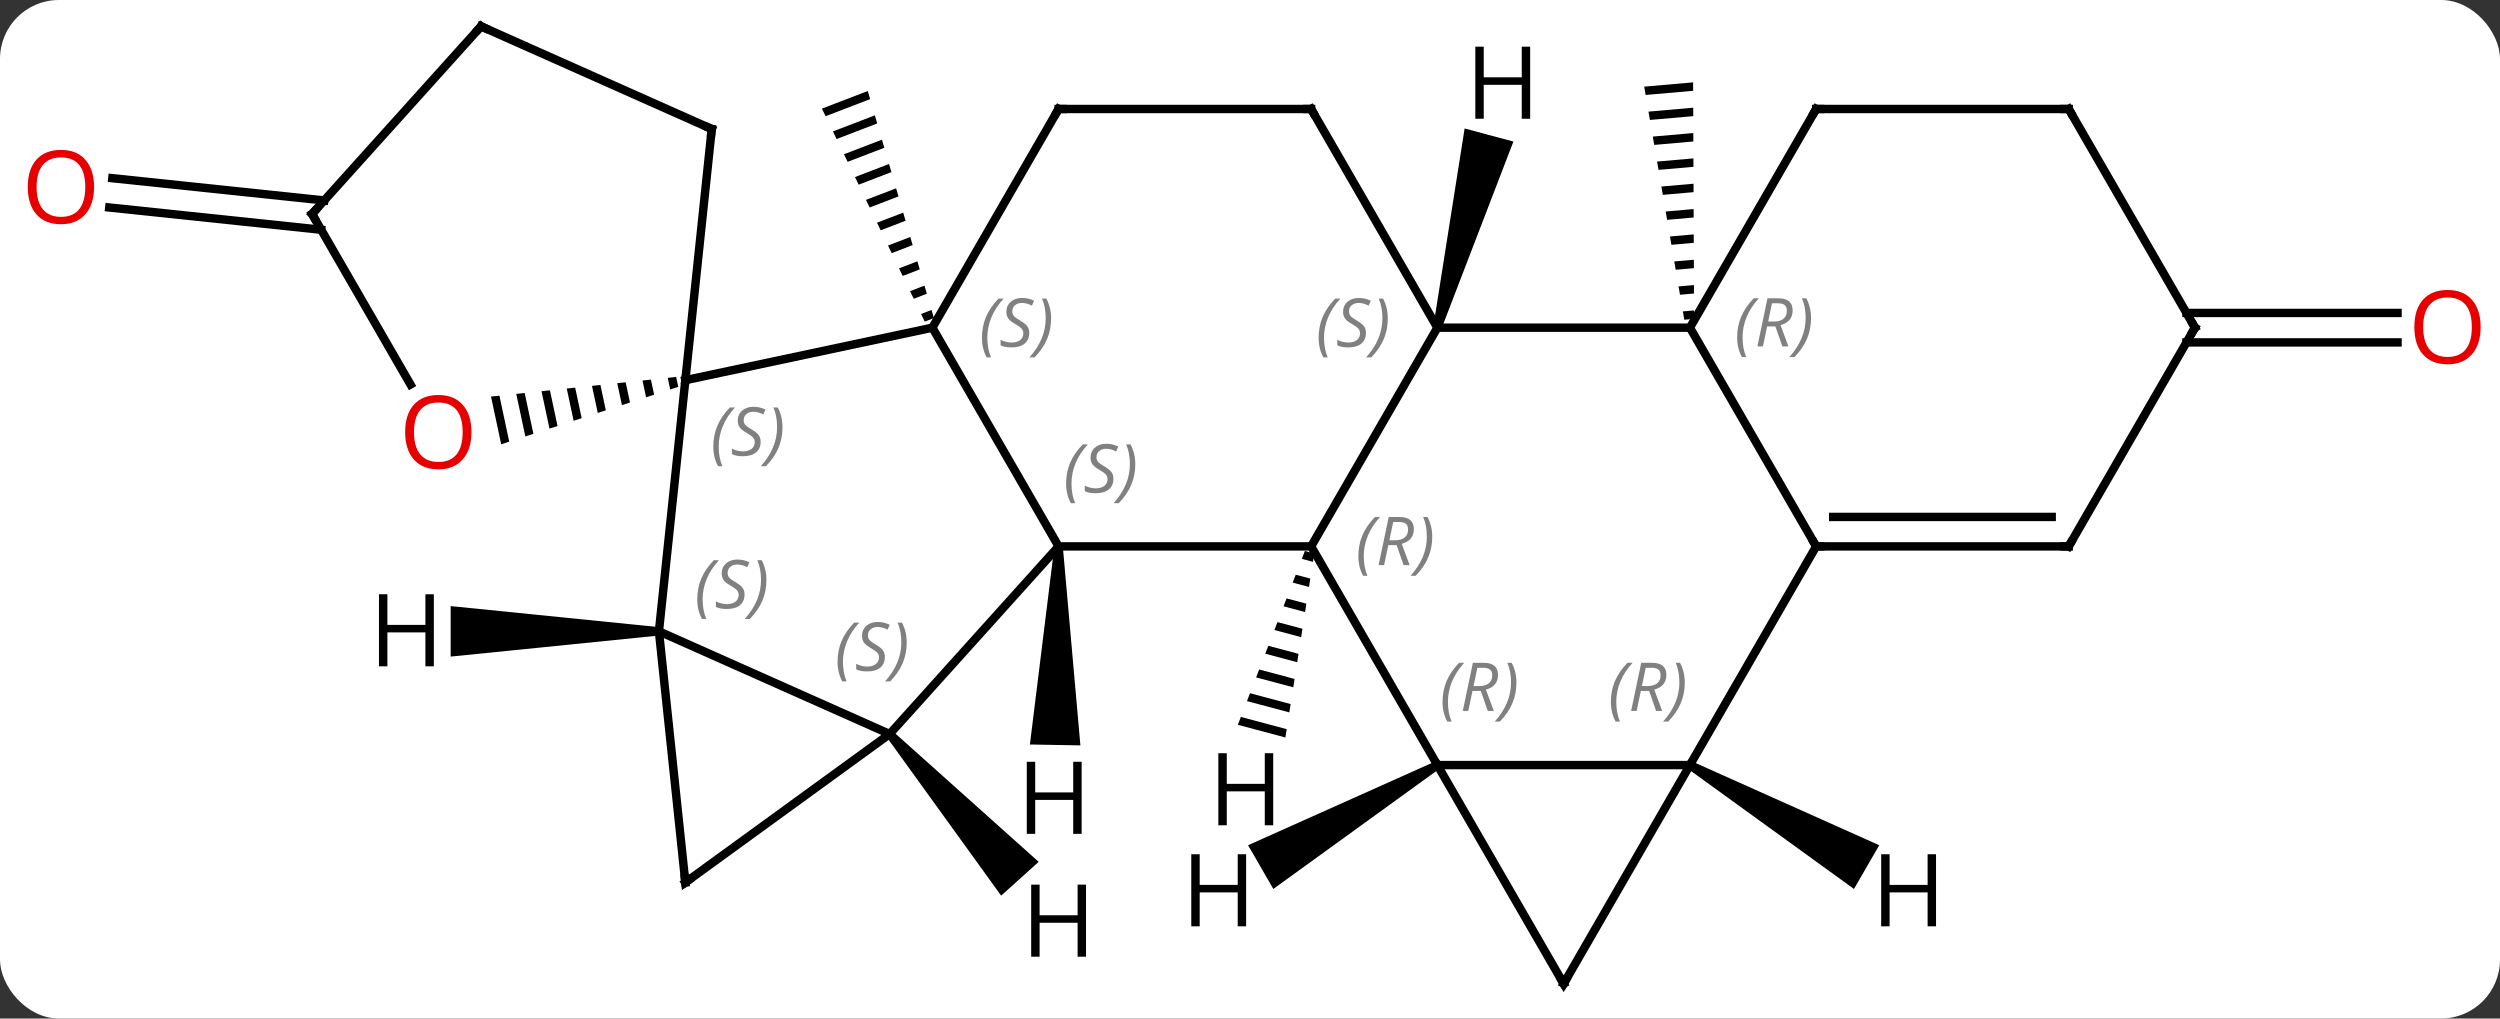 <svg width="297" viewBox="0 0 297 121" style="fill-opacity:1; color-rendering:auto; color-interpolation:auto; text-rendering:auto; stroke:black; stroke-linecap:square; stroke-miterlimit:10; shape-rendering:auto; stroke-opacity:1; fill:black; stroke-dasharray:none; font-weight:normal; stroke-width:1; font-family:'Open Sans'; font-style:normal; stroke-linejoin:miter; font-size:12; stroke-dashoffset:0; image-rendering:auto;" height="121" class="cas-substance-image" xmlns:xlink="http://www.w3.org/1999/xlink" xmlns="http://www.w3.org/2000/svg"><rect x="0" y="0" width="297" height="121" fill="#333333" stroke="none"/><svg class="cas-substance-single-component"><rect y="0" x="0" width="297" stroke="none" ry="7" rx="7" height="121" fill="white" class="cas-substance-group"/><svg y="0" x="0" width="297" viewBox="0 0 297 121" style="fill:black;" height="121" class="cas-substance-single-component-image"><svg><g><g transform="translate(149,60)" style="text-rendering:geometricPrecision; color-rendering:optimizeQuality; color-interpolation:linearRGB; stroke-linecap:butt; image-rendering:optimizeQuality;"><path style="stroke:none;" d="M-45.909 -49.189 L-51.355 -47.098 L-50.918 -46.195 L-50.918 -46.195 L-45.628 -48.226 L-45.628 -48.226 L-45.909 -49.189 ZM-45.067 -46.299 L-50.046 -44.387 L-49.61 -43.484 L-49.61 -43.484 L-44.786 -45.336 L-44.786 -45.336 L-45.067 -46.299 ZM-44.225 -43.409 L-48.737 -41.676 L-48.737 -41.676 L-48.301 -40.773 L-48.301 -40.773 L-43.944 -42.446 L-44.225 -43.409 ZM-43.383 -40.519 L-47.429 -38.965 L-47.429 -38.965 L-46.992 -38.062 L-46.992 -38.062 L-43.103 -39.555 L-43.103 -39.555 L-43.383 -40.519 ZM-42.541 -37.628 L-46.12 -36.254 L-45.684 -35.351 L-45.684 -35.351 L-42.261 -36.665 L-42.261 -36.665 L-42.541 -37.628 ZM-41.7 -34.738 L-44.811 -33.543 L-44.811 -33.543 L-44.375 -32.64 L-44.375 -32.64 L-41.419 -33.775 L-41.7 -34.738 ZM-40.858 -31.848 L-43.503 -30.832 L-43.503 -30.832 L-43.066 -29.929 L-43.066 -29.929 L-40.577 -30.884 L-40.858 -31.848 ZM-40.016 -28.958 L-42.194 -28.121 L-42.194 -28.121 L-41.758 -27.218 L-39.735 -27.994 L-39.735 -27.994 L-40.016 -28.958 ZM-39.174 -26.067 L-40.885 -25.41 L-40.449 -24.507 L-40.449 -24.507 L-38.893 -25.104 L-39.174 -26.067 ZM-38.332 -23.177 L-39.577 -22.699 L-39.577 -22.699 L-39.141 -21.796 L-39.141 -21.796 L-38.052 -22.214 L-38.052 -22.214 L-38.332 -23.177 Z"/><line y2="-32.705" y1="-35.35" x2="-110.846" x1="-136.018" style="fill:none;"/><line y2="-36.185" y1="-38.831" x2="-110.48" x1="-135.653" style="fill:none;"/><path style="stroke:none;" d="M52.142 -50.216 L46.331 -49.706 L46.331 -49.706 L46.501 -48.718 L46.501 -48.718 L52.146 -49.212 L52.146 -49.212 L52.142 -50.216 ZM52.154 -47.206 L46.841 -46.74 L46.841 -46.74 L47.011 -45.751 L47.011 -45.751 L52.158 -46.202 L52.158 -46.202 L52.154 -47.206 ZM52.166 -44.195 L47.351 -43.773 L47.351 -43.773 L47.522 -42.784 L47.522 -42.784 L52.17 -43.192 L52.17 -43.192 L52.166 -44.195 ZM52.178 -41.185 L47.862 -40.806 L47.862 -40.806 L48.032 -39.818 L52.182 -40.181 L52.182 -40.181 L52.178 -41.185 ZM52.191 -38.174 L48.372 -37.84 L48.372 -37.84 L48.542 -36.851 L48.542 -36.851 L52.195 -37.171 L52.195 -37.171 L52.191 -38.174 ZM52.203 -35.164 L48.882 -34.873 L48.882 -34.873 L49.053 -33.884 L49.053 -33.884 L52.207 -34.161 L52.207 -34.161 L52.203 -35.164 ZM52.215 -32.154 L49.393 -31.906 L49.393 -31.906 L49.563 -30.917 L49.563 -30.917 L52.219 -31.15 L52.215 -32.154 ZM52.227 -29.143 L49.903 -28.94 L49.903 -28.94 L50.073 -27.951 L50.073 -27.951 L52.231 -28.14 L52.231 -28.14 L52.227 -29.143 ZM52.24 -26.133 L50.413 -25.973 L50.413 -25.973 L50.584 -24.984 L50.584 -24.984 L52.244 -25.13 L52.244 -25.13 L52.24 -26.133 ZM52.252 -23.123 L50.924 -23.006 L50.924 -23.006 L51.094 -22.017 L51.094 -22.017 L52.256 -22.119 L52.256 -22.119 L52.252 -23.123 Z"/><line y2="-22.822" y1="-22.822" x2="110.752" x1="135.825" style="fill:none;"/><line y2="-19.322" y1="-19.322" x2="110.752" x1="135.825" style="fill:none;"/><line y2="-21.072" y1="-14.835" x2="-38.238" x1="-67.581" style="fill:none;"/><line y2="15.003" y1="-14.835" x2="-70.719" x1="-67.581" style="fill:none;"/><path style="stroke:none;" d="M-68.673 -15.219 L-69.673 -15.113 L-69.673 -15.113 L-69.378 -13.73 L-68.422 -14.04 L-68.673 -15.219 ZM-71.673 -14.901 L-72.672 -14.795 L-72.672 -14.795 L-72.247 -12.8 L-71.29 -13.11 L-71.673 -14.901 ZM-74.672 -14.583 L-75.672 -14.477 L-75.672 -14.477 L-75.115 -11.87 L-74.159 -12.18 L-74.672 -14.583 ZM-77.671 -14.265 L-78.671 -14.159 L-78.671 -14.159 L-77.984 -10.941 L-77.028 -11.251 L-77.671 -14.265 ZM-80.67 -13.947 L-81.67 -13.841 L-81.67 -13.841 L-80.853 -10.011 L-80.853 -10.011 L-79.897 -10.321 L-80.67 -13.947 ZM-83.67 -13.629 L-84.669 -13.523 L-83.722 -9.081 L-82.766 -9.391 L-83.67 -13.629 ZM-86.669 -13.312 L-87.669 -13.206 L-87.669 -13.206 L-86.591 -8.151 L-86.591 -8.151 L-85.634 -8.461 L-85.634 -8.461 L-86.669 -13.312 ZM-89.668 -12.993 L-90.668 -12.887 L-90.668 -12.887 L-89.459 -7.222 L-88.503 -7.532 L-89.668 -12.993 Z"/><line y2="-44.67" y1="-14.835" x2="-64.446" x1="-67.581" style="fill:none;"/><line y2="4.911" y1="-21.072" x2="-23.238" x1="-38.238" style="fill:none;"/><line y2="-47.052" y1="-21.072" x2="-23.238" x1="-38.238" style="fill:none;"/><line y2="27.204" y1="15.003" x2="-43.311" x1="-70.719" style="fill:none;"/><line y2="44.838" y1="15.003" x2="-67.581" x1="-70.719" style="fill:none;"/><line y2="-34.578" y1="-14.323" x2="-111.927" x1="-100.234" style="fill:none;"/><line y2="-56.871" y1="-44.67" x2="-91.854" x1="-64.446" style="fill:none;"/><line y2="27.204" y1="4.911" x2="-43.311" x1="-23.238" style="fill:none;"/><line y2="4.911" y1="4.911" x2="6.762" x1="-23.238" style="fill:none;"/><line y2="-47.052" y1="-47.052" x2="6.762" x1="-23.238" style="fill:none;"/><line y2="44.838" y1="27.204" x2="-67.581" x1="-43.311" style="fill:none;"/><line y2="-56.871" y1="-34.578" x2="-91.854" x1="-111.927" style="fill:none;"/><line y2="-21.072" y1="4.911" x2="21.762" x1="6.762" style="fill:none;"/><line y2="30.891" y1="4.911" x2="21.762" x1="6.762" style="fill:none;"/><line y2="-21.072" y1="-47.052" x2="21.762" x1="6.762" style="fill:none;"/><line y2="-21.072" y1="-21.072" x2="51.762" x1="21.762" style="fill:none;"/><line y2="30.891" y1="30.891" x2="51.762" x1="21.762" style="fill:none;"/><line y2="56.871" y1="30.891" x2="36.762" x1="21.762" style="fill:none;"/><line y2="4.911" y1="-21.072" x2="66.762" x1="51.762" style="fill:none;"/><line y2="-47.052" y1="-21.072" x2="66.762" x1="51.762" style="fill:none;"/><line y2="56.871" y1="30.891" x2="36.762" x1="51.762" style="fill:none;"/><line y2="4.911" y1="30.891" x2="66.762" x1="51.762" style="fill:none;"/><line y2="4.911" y1="4.911" x2="96.762" x1="66.762" style="fill:none;"/><line y2="1.411" y1="1.411" x2="94.741" x1="68.783" style="fill:none;"/><line y2="-47.052" y1="-47.052" x2="96.762" x1="66.762" style="fill:none;"/><line y2="-21.072" y1="4.911" x2="111.762" x1="96.762" style="fill:none;"/><line y2="-21.072" y1="-47.052" x2="111.762" x1="96.762" style="fill:none;"/><path style="stroke:none;" d="M-70.719 14.503 L-70.719 15.503 L-95.461 18.003 L-95.461 12.003 Z"/><path style="stroke:none;" d="M-23.738 4.902 L-22.738 4.92 L-20.649 28.551 L-26.648 28.447 Z"/><path style="stroke:none;" d="M-43.683 27.538 L-42.939 26.869 L-25.604 42.388 L-30.064 46.402 Z"/><path style="stroke:none;" d="M6.019 5.457 L5.657 6.395 L5.657 6.395 L6.977 6.748 L7.133 5.754 L7.133 5.754 L6.019 5.457 ZM4.933 8.273 L4.571 9.211 L4.571 9.211 L6.51 9.729 L6.51 9.729 L6.666 8.735 L6.666 8.735 L4.933 8.273 ZM3.847 11.089 L3.485 12.027 L3.485 12.027 L6.043 12.71 L6.043 12.71 L6.198 11.716 L6.198 11.716 L3.847 11.089 ZM2.761 13.905 L2.399 14.844 L2.399 14.844 L5.575 15.691 L5.575 15.691 L5.731 14.697 L5.731 14.697 L2.761 13.905 ZM1.675 16.721 L1.313 17.66 L1.313 17.66 L5.108 18.672 L5.108 18.672 L5.263 17.678 L5.263 17.678 L1.675 16.721 ZM0.589 19.537 L0.227 20.476 L0.227 20.476 L4.64 21.653 L4.64 21.653 L4.796 20.66 L4.796 20.66 L0.589 19.537 ZM-0.497 22.353 L-0.859 23.292 L-0.859 23.292 L4.173 24.634 L4.173 24.634 L4.329 23.641 L4.329 23.641 L-0.497 22.353 ZM-1.583 25.169 L-1.945 26.108 L-1.945 26.108 L3.705 27.615 L3.705 27.615 L3.861 26.622 L3.861 26.622 L-1.583 25.169 Z"/><path style="stroke:none;" d="M22.245 -20.943 L21.279 -21.201 L24.997 -44.737 L30.793 -43.184 Z"/><path style="stroke:none;" d="M21.512 30.458 L22.012 31.324 L2.272 45.608 L-0.728 40.412 Z"/><path style="stroke:none;" d="M51.512 31.324 L52.012 30.458 L74.252 40.412 L71.252 45.608 Z"/></g><g transform="translate(149,60)" style="fill:rgb(230,0,0); text-rendering:geometricPrecision; color-rendering:optimizeQuality; image-rendering:optimizeQuality; font-family:'Open Sans'; stroke:rgb(230,0,0); color-interpolation:linearRGB;"><path style="stroke:none;" d="M-137.825 -37.783 Q-137.825 -35.721 -138.864 -34.541 Q-139.903 -33.361 -141.746 -33.361 Q-143.637 -33.361 -144.668 -34.526 Q-145.7 -35.69 -145.7 -37.799 Q-145.7 -39.893 -144.668 -41.041 Q-143.637 -42.19 -141.746 -42.19 Q-139.887 -42.19 -138.856 -41.018 Q-137.825 -39.846 -137.825 -37.783 ZM-144.653 -37.783 Q-144.653 -36.049 -143.91 -35.143 Q-143.168 -34.236 -141.746 -34.236 Q-140.325 -34.236 -139.598 -35.135 Q-138.871 -36.033 -138.871 -37.783 Q-138.871 -39.518 -139.598 -40.408 Q-140.325 -41.299 -141.746 -41.299 Q-143.168 -41.299 -143.91 -40.401 Q-144.653 -39.502 -144.653 -37.783 Z"/><path style="stroke:none;" d="M145.7 -21.142 Q145.7 -19.08 144.66 -17.9 Q143.621 -16.72 141.778 -16.72 Q139.887 -16.72 138.856 -17.884 Q137.825 -19.049 137.825 -21.158 Q137.825 -23.252 138.856 -24.4 Q139.887 -25.549 141.778 -25.549 Q143.637 -25.549 144.668 -24.377 Q145.7 -23.205 145.7 -21.142 ZM138.871 -21.142 Q138.871 -19.408 139.614 -18.502 Q140.356 -17.595 141.778 -17.595 Q143.2 -17.595 143.926 -18.494 Q144.653 -19.392 144.653 -21.142 Q144.653 -22.877 143.926 -23.767 Q143.2 -24.658 141.778 -24.658 Q140.356 -24.658 139.614 -23.759 Q138.871 -22.861 138.871 -21.142 Z"/></g><g transform="translate(149,60)" style="font-size:8.4px; fill:gray; text-rendering:geometricPrecision; image-rendering:optimizeQuality; color-rendering:optimizeQuality; font-family:'Open Sans'; font-style:italic; stroke:gray; color-interpolation:linearRGB;"><path style="stroke:none;" d="M-64.258 -6.94 Q-64.258 -8.268 -63.789 -9.393 Q-63.321 -10.518 -62.289 -11.597 L-61.68 -11.597 Q-62.649 -10.534 -63.133 -9.362 Q-63.618 -8.19 -63.618 -6.956 Q-63.618 -5.628 -63.18 -4.612 L-63.696 -4.612 Q-64.258 -5.644 -64.258 -6.94 ZM-58.636 -7.534 Q-58.636 -6.706 -59.183 -6.253 Q-59.73 -5.8 -60.73 -5.8 Q-61.136 -5.8 -61.448 -5.854 Q-61.761 -5.909 -62.042 -6.05 L-62.042 -6.706 Q-61.417 -6.378 -60.714 -6.378 Q-60.089 -6.378 -59.714 -6.675 Q-59.339 -6.972 -59.339 -7.487 Q-59.339 -7.8 -59.542 -8.026 Q-59.745 -8.253 -60.308 -8.581 Q-60.901 -8.909 -61.128 -9.237 Q-61.355 -9.565 -61.355 -10.018 Q-61.355 -10.753 -60.839 -11.214 Q-60.323 -11.675 -59.48 -11.675 Q-59.105 -11.675 -58.769 -11.597 Q-58.433 -11.518 -58.058 -11.347 L-58.323 -10.753 Q-58.573 -10.909 -58.894 -10.995 Q-59.214 -11.081 -59.48 -11.081 Q-60.011 -11.081 -60.331 -10.807 Q-60.651 -10.534 -60.651 -10.065 Q-60.651 -9.862 -60.581 -9.714 Q-60.511 -9.565 -60.37 -9.432 Q-60.23 -9.3 -59.808 -9.05 Q-59.245 -8.706 -59.042 -8.511 Q-58.839 -8.315 -58.737 -8.081 Q-58.636 -7.847 -58.636 -7.534 ZM-56.041 -9.253 Q-56.041 -7.925 -56.518 -6.792 Q-56.994 -5.659 -58.01 -4.612 L-58.619 -4.612 Q-56.682 -6.769 -56.682 -9.253 Q-56.682 -10.581 -57.119 -11.597 L-56.604 -11.597 Q-56.041 -10.534 -56.041 -9.253 Z"/><path style="stroke:none;" d="M-32.346 -19.869 Q-32.346 -21.197 -31.878 -22.322 Q-31.409 -23.447 -30.378 -24.525 L-29.768 -24.525 Q-30.737 -23.462 -31.221 -22.291 Q-31.706 -21.119 -31.706 -19.884 Q-31.706 -18.556 -31.268 -17.541 L-31.784 -17.541 Q-32.346 -18.572 -32.346 -19.869 ZM-26.724 -20.462 Q-26.724 -19.634 -27.271 -19.181 Q-27.818 -18.728 -28.818 -18.728 Q-29.224 -18.728 -29.537 -18.783 Q-29.849 -18.837 -30.13 -18.978 L-30.13 -19.634 Q-29.505 -19.306 -28.802 -19.306 Q-28.177 -19.306 -27.802 -19.603 Q-27.427 -19.9 -27.427 -20.416 Q-27.427 -20.728 -27.63 -20.955 Q-27.833 -21.181 -28.396 -21.509 Q-28.99 -21.837 -29.216 -22.166 Q-29.443 -22.494 -29.443 -22.947 Q-29.443 -23.681 -28.927 -24.142 Q-28.412 -24.603 -27.568 -24.603 Q-27.193 -24.603 -26.857 -24.525 Q-26.521 -24.447 -26.146 -24.275 L-26.412 -23.681 Q-26.662 -23.837 -26.982 -23.923 Q-27.302 -24.009 -27.568 -24.009 Q-28.099 -24.009 -28.419 -23.736 Q-28.74 -23.462 -28.74 -22.994 Q-28.74 -22.791 -28.669 -22.642 Q-28.599 -22.494 -28.458 -22.361 Q-28.318 -22.228 -27.896 -21.978 Q-27.333 -21.634 -27.13 -21.439 Q-26.927 -21.244 -26.826 -21.009 Q-26.724 -20.775 -26.724 -20.462 ZM-24.13 -22.181 Q-24.13 -20.853 -24.606 -19.72 Q-25.083 -18.587 -26.098 -17.541 L-26.708 -17.541 Q-24.77 -19.697 -24.77 -22.181 Q-24.77 -23.509 -25.208 -24.525 L-24.692 -24.525 Q-24.13 -23.462 -24.13 -22.181 Z"/><path style="stroke:none;" d="M-66.167 11.206 Q-66.167 9.878 -65.698 8.753 Q-65.23 7.628 -64.198 6.55 L-63.589 6.55 Q-64.558 7.612 -65.042 8.784 Q-65.527 9.956 -65.527 11.191 Q-65.527 12.519 -65.089 13.534 L-65.605 13.534 Q-66.167 12.503 -66.167 11.206 ZM-60.545 10.612 Q-60.545 11.441 -61.092 11.894 Q-61.638 12.347 -62.638 12.347 Q-63.045 12.347 -63.357 12.292 Q-63.67 12.237 -63.951 12.097 L-63.951 11.441 Q-63.326 11.769 -62.623 11.769 Q-61.998 11.769 -61.623 11.472 Q-61.248 11.175 -61.248 10.659 Q-61.248 10.347 -61.451 10.12 Q-61.654 9.894 -62.217 9.566 Q-62.81 9.237 -63.037 8.909 Q-63.263 8.581 -63.263 8.128 Q-63.263 7.394 -62.748 6.933 Q-62.232 6.472 -61.388 6.472 Q-61.013 6.472 -60.678 6.55 Q-60.342 6.628 -59.967 6.8 L-60.232 7.394 Q-60.482 7.237 -60.803 7.152 Q-61.123 7.066 -61.388 7.066 Q-61.92 7.066 -62.24 7.339 Q-62.56 7.612 -62.56 8.081 Q-62.56 8.284 -62.49 8.433 Q-62.42 8.581 -62.279 8.714 Q-62.138 8.847 -61.717 9.097 Q-61.154 9.441 -60.951 9.636 Q-60.748 9.831 -60.646 10.066 Q-60.545 10.3 -60.545 10.612 ZM-57.95 8.894 Q-57.95 10.222 -58.427 11.355 Q-58.903 12.487 -59.919 13.534 L-60.528 13.534 Q-58.591 11.378 -58.591 8.894 Q-58.591 7.566 -59.028 6.55 L-58.513 6.55 Q-57.95 7.612 -57.95 8.894 Z"/></g><g transform="translate(149,60)" style="fill:rgb(230,0,0); text-rendering:geometricPrecision; color-rendering:optimizeQuality; image-rendering:optimizeQuality; font-family:'Open Sans'; stroke:rgb(230,0,0); color-interpolation:linearRGB;"><path style="stroke:none;" d="M-92.99 -8.665 Q-92.99 -6.603 -94.029 -5.423 Q-95.068 -4.243 -96.911 -4.243 Q-98.802 -4.243 -99.833 -5.407 Q-100.865 -6.572 -100.865 -8.681 Q-100.865 -10.775 -99.833 -11.923 Q-98.802 -13.072 -96.911 -13.072 Q-95.052 -13.072 -94.021 -11.9 Q-92.99 -10.728 -92.99 -8.665 ZM-99.818 -8.665 Q-99.818 -6.931 -99.075 -6.025 Q-98.333 -5.118 -96.911 -5.118 Q-95.49 -5.118 -94.763 -6.017 Q-94.036 -6.915 -94.036 -8.665 Q-94.036 -10.4 -94.763 -11.29 Q-95.49 -12.181 -96.911 -12.181 Q-98.333 -12.181 -99.075 -11.283 Q-99.818 -10.384 -99.818 -8.665 Z"/></g><g transform="translate(149,60)" style="stroke-linecap:butt; text-rendering:geometricPrecision; color-rendering:optimizeQuality; image-rendering:optimizeQuality; font-family:'Open Sans'; color-interpolation:linearRGB; stroke-miterlimit:5;"><path style="fill:none;" d="M-64.498 -44.173 L-64.446 -44.67 L-64.903 -44.873"/></g><g transform="translate(149,60)" style="stroke-linecap:butt; font-size:8.4px; fill:gray; text-rendering:geometricPrecision; image-rendering:optimizeQuality; color-rendering:optimizeQuality; font-family:'Open Sans'; font-style:italic; stroke:gray; color-interpolation:linearRGB; stroke-miterlimit:5;"><path style="stroke:none;" d="M-22.346 -2.546 Q-22.346 -3.874 -21.878 -4.999 Q-21.409 -6.124 -20.378 -7.202 L-19.768 -7.202 Q-20.737 -6.14 -21.221 -4.968 Q-21.706 -3.796 -21.706 -2.562 Q-21.706 -1.234 -21.268 -0.218 L-21.784 -0.218 Q-22.346 -1.249 -22.346 -2.546 ZM-16.724 -3.14 Q-16.724 -2.312 -17.271 -1.859 Q-17.818 -1.405 -18.818 -1.405 Q-19.224 -1.405 -19.536 -1.46 Q-19.849 -1.515 -20.13 -1.655 L-20.13 -2.312 Q-19.505 -1.984 -18.802 -1.984 Q-18.177 -1.984 -17.802 -2.28 Q-17.427 -2.577 -17.427 -3.093 Q-17.427 -3.405 -17.63 -3.632 Q-17.833 -3.858 -18.396 -4.187 Q-18.989 -4.515 -19.216 -4.843 Q-19.443 -5.171 -19.443 -5.624 Q-19.443 -6.359 -18.927 -6.819 Q-18.411 -7.28 -17.568 -7.28 Q-17.193 -7.28 -16.857 -7.202 Q-16.521 -7.124 -16.146 -6.952 L-16.411 -6.359 Q-16.661 -6.515 -16.982 -6.601 Q-17.302 -6.687 -17.568 -6.687 Q-18.099 -6.687 -18.419 -6.413 Q-18.739 -6.14 -18.739 -5.671 Q-18.739 -5.468 -18.669 -5.319 Q-18.599 -5.171 -18.458 -5.038 Q-18.318 -4.905 -17.896 -4.655 Q-17.333 -4.312 -17.13 -4.116 Q-16.927 -3.921 -16.825 -3.687 Q-16.724 -3.452 -16.724 -3.14 ZM-14.129 -4.859 Q-14.129 -3.53 -14.606 -2.398 Q-15.082 -1.265 -16.098 -0.218 L-16.707 -0.218 Q-14.77 -2.374 -14.77 -4.859 Q-14.77 -6.187 -15.207 -7.202 L-14.692 -7.202 Q-14.129 -6.14 -14.129 -4.859 Z"/><path style="fill:none; stroke:black;" d="M-23.488 -46.619 L-23.238 -47.052 L-22.738 -47.052"/><path style="stroke:none;" d="M-49.499 18.626 Q-49.499 17.298 -49.03 16.173 Q-48.561 15.048 -47.53 13.969 L-46.921 13.969 Q-47.889 15.032 -48.374 16.204 Q-48.858 17.376 -48.858 18.61 Q-48.858 19.938 -48.421 20.954 L-48.936 20.954 Q-49.499 19.923 -49.499 18.626 ZM-43.876 18.032 Q-43.876 18.86 -44.423 19.313 Q-44.97 19.766 -45.97 19.766 Q-46.376 19.766 -46.689 19.712 Q-47.001 19.657 -47.283 19.516 L-47.283 18.86 Q-46.658 19.188 -45.954 19.188 Q-45.329 19.188 -44.954 18.891 Q-44.579 18.594 -44.579 18.079 Q-44.579 17.766 -44.783 17.54 Q-44.986 17.313 -45.548 16.985 Q-46.142 16.657 -46.368 16.329 Q-46.595 16.001 -46.595 15.548 Q-46.595 14.813 -46.079 14.352 Q-45.564 13.891 -44.72 13.891 Q-44.345 13.891 -44.009 13.969 Q-43.673 14.048 -43.298 14.219 L-43.564 14.813 Q-43.814 14.657 -44.134 14.571 Q-44.454 14.485 -44.72 14.485 Q-45.251 14.485 -45.572 14.758 Q-45.892 15.032 -45.892 15.501 Q-45.892 15.704 -45.822 15.852 Q-45.751 16.001 -45.611 16.134 Q-45.47 16.266 -45.048 16.516 Q-44.486 16.86 -44.283 17.055 Q-44.079 17.251 -43.978 17.485 Q-43.876 17.719 -43.876 18.032 ZM-41.282 16.313 Q-41.282 17.641 -41.758 18.774 Q-42.235 19.907 -43.251 20.954 L-43.86 20.954 Q-41.922 18.798 -41.922 16.313 Q-41.922 14.985 -42.36 13.969 L-41.844 13.969 Q-41.282 15.032 -41.282 16.313 Z"/><path style="fill:none; stroke:black;" d="M-67.633 44.341 L-67.581 44.838 L-67.177 44.544"/><path style="fill:none; stroke:black;" d="M-111.677 -34.145 L-111.927 -34.578 L-111.592 -34.95"/><path style="fill:none; stroke:black;" d="M-91.397 -56.668 L-91.854 -56.871 L-92.189 -56.499"/><path style="stroke:none;" d="M12.373 6.075 Q12.373 4.747 12.842 3.622 Q13.311 2.497 14.342 1.419 L14.951 1.419 Q13.983 2.481 13.498 3.653 Q13.014 4.825 13.014 6.059 Q13.014 7.387 13.451 8.403 L12.936 8.403 Q12.373 7.372 12.373 6.075 ZM15.933 4.762 L15.433 7.137 L14.777 7.137 L15.98 1.419 L17.23 1.419 Q18.965 1.419 18.965 2.856 Q18.965 4.215 17.527 4.606 L18.465 7.137 L17.746 7.137 L16.918 4.762 L15.933 4.762 ZM16.512 2.012 Q16.121 3.934 16.058 4.184 L16.715 4.184 Q17.465 4.184 17.871 3.856 Q18.277 3.528 18.277 2.903 Q18.277 2.434 18.019 2.223 Q17.762 2.012 17.168 2.012 L16.512 2.012 ZM21.151 3.762 Q21.151 5.09 20.674 6.223 Q20.198 7.356 19.182 8.403 L18.573 8.403 Q20.51 6.247 20.51 3.762 Q20.51 2.434 20.073 1.419 L20.588 1.419 Q21.151 2.481 21.151 3.762 Z"/><path style="fill:none; stroke:black;" d="M6.262 -47.052 L6.762 -47.052 L7.012 -46.619"/><path style="stroke:none;" d="M7.654 -19.869 Q7.654 -21.197 8.122 -22.322 Q8.591 -23.447 9.622 -24.525 L10.232 -24.525 Q9.263 -23.462 8.778 -22.291 Q8.294 -21.119 8.294 -19.884 Q8.294 -18.556 8.732 -17.541 L8.216 -17.541 Q7.654 -18.572 7.654 -19.869 ZM13.276 -20.462 Q13.276 -19.634 12.729 -19.181 Q12.182 -18.728 11.182 -18.728 Q10.776 -18.728 10.463 -18.783 Q10.151 -18.837 9.87 -18.978 L9.87 -19.634 Q10.495 -19.306 11.198 -19.306 Q11.823 -19.306 12.198 -19.603 Q12.573 -19.9 12.573 -20.416 Q12.573 -20.728 12.37 -20.955 Q12.167 -21.181 11.604 -21.509 Q11.01 -21.837 10.784 -22.166 Q10.557 -22.494 10.557 -22.947 Q10.557 -23.681 11.073 -24.142 Q11.588 -24.603 12.432 -24.603 Q12.807 -24.603 13.143 -24.525 Q13.479 -24.447 13.854 -24.275 L13.588 -23.681 Q13.338 -23.837 13.018 -23.923 Q12.698 -24.009 12.432 -24.009 Q11.901 -24.009 11.581 -23.736 Q11.26 -23.462 11.26 -22.994 Q11.26 -22.791 11.331 -22.642 Q11.401 -22.494 11.542 -22.361 Q11.682 -22.228 12.104 -21.978 Q12.667 -21.634 12.87 -21.439 Q13.073 -21.244 13.175 -21.009 Q13.276 -20.775 13.276 -20.462 ZM15.87 -22.181 Q15.87 -20.853 15.394 -19.72 Q14.917 -18.587 13.902 -17.541 L13.292 -17.541 Q15.23 -19.697 15.23 -22.181 Q15.23 -23.509 14.792 -24.525 L15.308 -24.525 Q15.87 -23.462 15.87 -22.181 Z"/><path style="stroke:none;" d="M22.373 23.395 Q22.373 22.067 22.842 20.942 Q23.311 19.817 24.342 18.738 L24.951 18.738 Q23.983 19.801 23.498 20.973 Q23.014 22.145 23.014 23.379 Q23.014 24.707 23.451 25.723 L22.936 25.723 Q22.373 24.692 22.373 23.395 ZM25.933 22.082 L25.433 24.457 L24.777 24.457 L25.98 18.738 L27.23 18.738 Q28.965 18.738 28.965 20.176 Q28.965 21.535 27.527 21.926 L28.465 24.457 L27.746 24.457 L26.918 22.082 L25.933 22.082 ZM26.512 19.332 Q26.121 21.254 26.058 21.504 L26.715 21.504 Q27.465 21.504 27.871 21.176 Q28.277 20.848 28.277 20.223 Q28.277 19.754 28.019 19.543 Q27.762 19.332 27.168 19.332 L26.512 19.332 ZM31.151 21.082 Q31.151 22.41 30.674 23.543 Q30.198 24.676 29.182 25.723 L28.573 25.723 Q30.51 23.567 30.51 21.082 Q30.51 19.754 30.073 18.738 L30.588 18.738 Q31.151 19.801 31.151 21.082 Z"/><path style="stroke:none;" d="M57.373 -19.908 Q57.373 -21.236 57.842 -22.361 Q58.311 -23.486 59.342 -24.564 L59.952 -24.564 Q58.983 -23.501 58.498 -22.33 Q58.014 -21.158 58.014 -19.923 Q58.014 -18.595 58.452 -17.58 L57.936 -17.58 Q57.373 -18.611 57.373 -19.908 ZM60.933 -21.22 L60.433 -18.845 L59.777 -18.845 L60.98 -24.564 L62.23 -24.564 Q63.965 -24.564 63.965 -23.126 Q63.965 -21.767 62.527 -21.376 L63.465 -18.845 L62.746 -18.845 L61.918 -21.22 L60.933 -21.22 ZM61.511 -23.97 Q61.121 -22.048 61.058 -21.798 L61.715 -21.798 Q62.465 -21.798 62.871 -22.126 Q63.277 -22.455 63.277 -23.08 Q63.277 -23.548 63.019 -23.759 Q62.761 -23.97 62.168 -23.97 L61.511 -23.97 ZM66.151 -22.22 Q66.151 -20.892 65.674 -19.759 Q65.198 -18.626 64.182 -17.58 L63.572 -17.58 Q65.51 -19.736 65.51 -22.22 Q65.51 -23.548 65.073 -24.564 L65.588 -24.564 Q66.151 -23.501 66.151 -22.22 Z"/><path style="stroke:none;" d="M42.373 23.395 Q42.373 22.067 42.842 20.942 Q43.311 19.817 44.342 18.738 L44.952 18.738 Q43.983 19.801 43.498 20.973 Q43.014 22.145 43.014 23.379 Q43.014 24.707 43.452 25.723 L42.936 25.723 Q42.373 24.692 42.373 23.395 ZM45.934 22.082 L45.434 24.457 L44.777 24.457 L45.98 18.738 L47.23 18.738 Q48.965 18.738 48.965 20.176 Q48.965 21.535 47.527 21.926 L48.465 24.457 L47.746 24.457 L46.918 22.082 L45.934 22.082 ZM46.512 19.332 Q46.121 21.254 46.059 21.504 L46.715 21.504 Q47.465 21.504 47.871 21.176 Q48.277 20.848 48.277 20.223 Q48.277 19.754 48.019 19.543 Q47.762 19.332 47.168 19.332 L46.512 19.332 ZM51.151 21.082 Q51.151 22.41 50.674 23.543 Q50.198 24.676 49.182 25.723 L48.573 25.723 Q50.51 23.567 50.51 21.082 Q50.51 19.754 50.073 18.738 L50.588 18.738 Q51.151 19.801 51.151 21.082 Z"/><path style="fill:none; stroke:black;" d="M36.512 56.438 L36.762 56.871 L37.012 56.438"/><path style="fill:none; stroke:black;" d="M67.262 4.911 L66.762 4.911 L66.512 4.478"/><path style="fill:none; stroke:black;" d="M66.512 -46.619 L66.762 -47.052 L67.262 -47.052"/><path style="fill:none; stroke:black;" d="M96.262 4.911 L96.762 4.911 L97.012 4.478"/><path style="fill:none; stroke:black;" d="M96.262 -47.052 L96.762 -47.052 L97.012 -46.619"/><path style="fill:none; stroke:black;" d="M111.512 -20.639 L111.762 -21.072 L111.512 -21.505"/></g><g transform="translate(149,60)" style="stroke-linecap:butt; text-rendering:geometricPrecision; color-rendering:optimizeQuality; image-rendering:optimizeQuality; font-family:'Open Sans'; color-interpolation:linearRGB; stroke-miterlimit:5;"><path style="stroke:none;" d="M-97.461 19.159 L-98.461 19.159 L-98.461 15.128 L-102.977 15.128 L-102.977 19.159 L-103.977 19.159 L-103.977 10.597 L-102.977 10.597 L-102.977 14.237 L-98.461 14.237 L-98.461 10.597 L-97.461 10.597 L-97.461 19.159 Z"/><path style="stroke:none;" d="M-20.502 39.061 L-21.502 39.061 L-21.502 35.03 L-26.018 35.03 L-26.018 39.061 L-27.018 39.061 L-27.018 30.499 L-26.018 30.499 L-26.018 34.139 L-21.502 34.139 L-21.502 30.499 L-20.502 30.499 L-20.502 39.061 Z"/><path style="stroke:none;" d="M-19.98 53.656 L-20.98 53.656 L-20.98 49.625 L-25.496 49.625 L-25.496 53.656 L-26.496 53.656 L-26.496 45.094 L-25.496 45.094 L-25.496 48.734 L-20.98 48.734 L-20.98 45.094 L-19.98 45.094 L-19.98 53.656 Z"/><path style="stroke:none;" d="M2.256 38.044 L1.256 38.044 L1.256 34.013 L-3.26 34.013 L-3.26 38.044 L-4.26 38.044 L-4.26 29.482 L-3.26 29.482 L-3.26 33.122 L1.256 33.122 L1.256 29.482 L2.256 29.482 L2.256 38.044 Z"/><path style="stroke:none;" d="M32.784 -45.893 L31.784 -45.893 L31.784 -49.924 L27.268 -49.924 L27.268 -45.893 L26.268 -45.893 L26.268 -54.455 L27.268 -54.455 L27.268 -50.815 L31.784 -50.815 L31.784 -54.455 L32.784 -54.455 L32.784 -45.893 Z"/><path style="stroke:none;" d="M-0.96 50.047 L-1.96 50.047 L-1.96 46.016 L-6.476 46.016 L-6.476 50.047 L-7.476 50.047 L-7.476 41.485 L-6.476 41.485 L-6.476 45.125 L-1.96 45.125 L-1.96 41.485 L-0.96 41.485 L-0.96 50.047 Z"/><path style="stroke:none;" d="M81 50.047 L80 50.047 L80 46.016 L75.484 46.016 L75.484 50.047 L74.484 50.047 L74.484 41.485 L75.484 41.485 L75.484 45.125 L80 45.125 L80 41.485 L81 41.485 L81 50.047 Z"/></g></g></svg></svg></svg></svg>